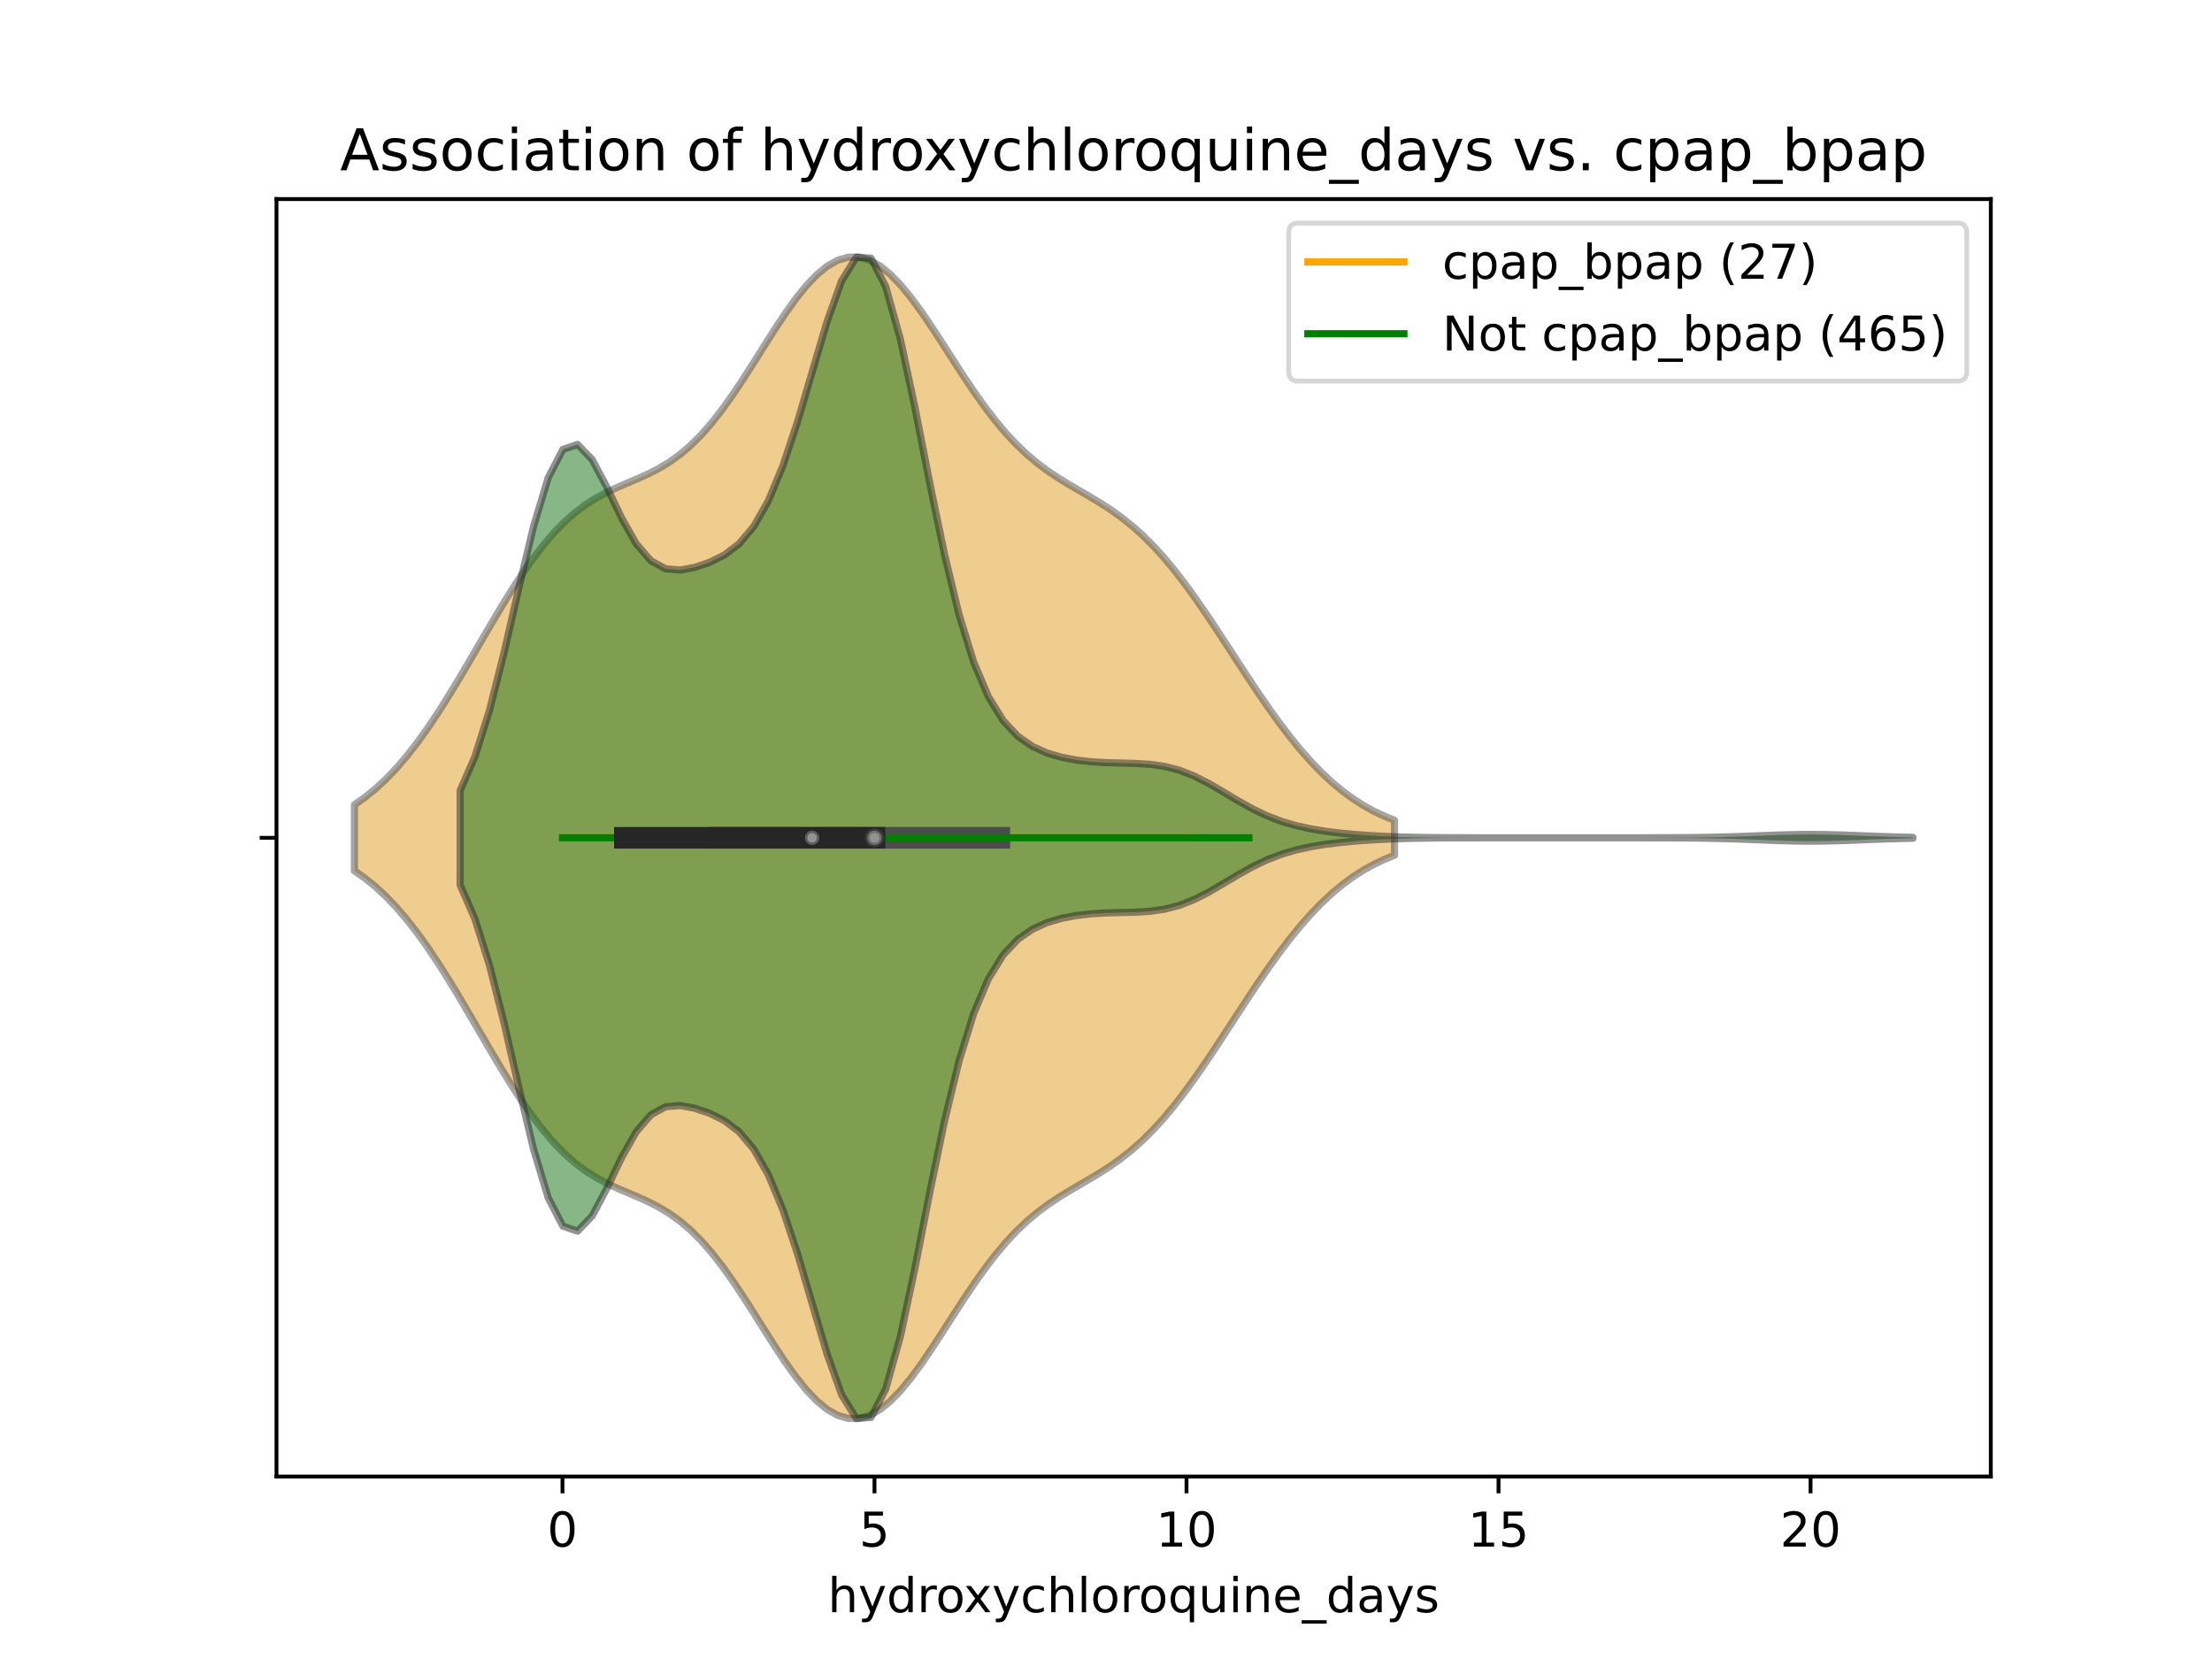 <?xml version="1.0" encoding="utf-8" standalone="no"?>
<!DOCTYPE svg PUBLIC "-//W3C//DTD SVG 1.1//EN"
  "http://www.w3.org/Graphics/SVG/1.1/DTD/svg11.dtd">
<!-- Created with matplotlib (https://matplotlib.org/) -->
<svg height="345.6pt" version="1.1" viewBox="0 0 460.8 345.6" width="460.8pt" xmlns="http://www.w3.org/2000/svg" xmlns:xlink="http://www.w3.org/1999/xlink">
 <defs>
  <style type="text/css">
*{stroke-linecap:butt;stroke-linejoin:round;}
  </style>
 </defs>
 <g id="figure_1">
  <g id="patch_1">
   <path d="M 0 345.6 
L 460.8 345.6 
L 460.8 0 
L 0 0 
z
" style="fill:#ffffff;"/>
  </g>
  <g id="axes_1">
   <g id="patch_2">
    <path d="M 57.6 307.584 
L 414.72 307.584 
L 414.72 41.472 
L 57.6 41.472 
z
" style="fill:#ffffff;"/>
   </g>
   <g id="PolyCollection_1">
    <defs>
     <path d="M 73.833 -164.193 
L 73.833 -177.951 
L 76.021 -179.485 
L 78.21 -181.259 
L 80.399 -183.288 
L 82.587 -185.579 
L 84.776 -188.134 
L 86.965 -190.946 
L 89.154 -194.001 
L 91.342 -197.277 
L 93.531 -200.74 
L 95.72 -204.352 
L 97.908 -208.063 
L 100.097 -211.82 
L 102.286 -215.564 
L 104.474 -219.236 
L 106.663 -222.776 
L 108.852 -226.131 
L 111.04 -229.251 
L 113.229 -232.1 
L 115.418 -234.65 
L 117.606 -236.889 
L 119.795 -238.821 
L 121.984 -240.463 
L 124.172 -241.849 
L 126.361 -243.025 
L 128.55 -244.051 
L 130.739 -244.994 
L 132.927 -245.926 
L 135.116 -246.92 
L 137.305 -248.047 
L 139.493 -249.372 
L 141.682 -250.948 
L 143.871 -252.815 
L 146.059 -254.994 
L 148.248 -257.491 
L 150.437 -260.289 
L 152.625 -263.354 
L 154.814 -266.631 
L 157.003 -270.05 
L 159.191 -273.526 
L 161.38 -276.965 
L 163.569 -280.267 
L 165.758 -283.33 
L 167.946 -286.057 
L 170.135 -288.357 
L 172.324 -290.156 
L 174.512 -291.391 
L 176.701 -292.023 
L 178.89 -292.032 
L 181.078 -291.42 
L 183.267 -290.211 
L 185.456 -288.45 
L 187.644 -286.198 
L 189.833 -283.533 
L 192.022 -280.541 
L 194.21 -277.317 
L 196.399 -273.954 
L 198.588 -270.546 
L 200.776 -267.177 
L 202.965 -263.923 
L 205.154 -260.844 
L 207.343 -257.987 
L 209.531 -255.381 
L 211.72 -253.039 
L 213.909 -250.957 
L 216.097 -249.116 
L 218.286 -247.486 
L 220.475 -246.023 
L 222.663 -244.679 
L 224.852 -243.399 
L 227.041 -242.126 
L 229.229 -240.805 
L 231.418 -239.386 
L 233.607 -237.823 
L 235.795 -236.081 
L 237.984 -234.132 
L 240.173 -231.961 
L 242.362 -229.562 
L 244.55 -226.94 
L 246.739 -224.112 
L 248.928 -221.103 
L 251.116 -217.944 
L 253.305 -214.674 
L 255.494 -211.335 
L 257.682 -207.97 
L 259.871 -204.625 
L 262.06 -201.341 
L 264.248 -198.158 
L 266.437 -195.11 
L 268.626 -192.227 
L 270.814 -189.533 
L 273.003 -187.044 
L 275.192 -184.771 
L 277.38 -182.719 
L 279.569 -180.888 
L 281.758 -179.27 
L 283.947 -177.858 
L 286.135 -176.639 
L 288.324 -175.597 
L 290.513 -174.717 
L 290.513 -167.427 
L 290.513 -167.427 
L 288.324 -166.547 
L 286.135 -165.505 
L 283.947 -164.286 
L 281.758 -162.874 
L 279.569 -161.256 
L 277.38 -159.425 
L 275.192 -157.373 
L 273.003 -155.1 
L 270.814 -152.611 
L 268.626 -149.917 
L 266.437 -147.034 
L 264.248 -143.986 
L 262.06 -140.803 
L 259.871 -137.519 
L 257.682 -134.174 
L 255.494 -130.809 
L 253.305 -127.47 
L 251.116 -124.2 
L 248.928 -121.041 
L 246.739 -118.032 
L 244.55 -115.204 
L 242.362 -112.582 
L 240.173 -110.183 
L 237.984 -108.012 
L 235.795 -106.063 
L 233.607 -104.321 
L 231.418 -102.758 
L 229.229 -101.339 
L 227.041 -100.018 
L 224.852 -98.745 
L 222.663 -97.465 
L 220.475 -96.121 
L 218.286 -94.658 
L 216.097 -93.028 
L 213.909 -91.187 
L 211.72 -89.105 
L 209.531 -86.763 
L 207.343 -84.157 
L 205.154 -81.3 
L 202.965 -78.221 
L 200.776 -74.967 
L 198.588 -71.598 
L 196.399 -68.19 
L 194.21 -64.827 
L 192.022 -61.603 
L 189.833 -58.611 
L 187.644 -55.946 
L 185.456 -53.694 
L 183.267 -51.933 
L 181.078 -50.724 
L 178.89 -50.112 
L 176.701 -50.121 
L 174.512 -50.753 
L 172.324 -51.988 
L 170.135 -53.787 
L 167.946 -56.087 
L 165.758 -58.814 
L 163.569 -61.877 
L 161.38 -65.179 
L 159.191 -68.618 
L 157.003 -72.094 
L 154.814 -75.513 
L 152.625 -78.79 
L 150.437 -81.855 
L 148.248 -84.653 
L 146.059 -87.15 
L 143.871 -89.329 
L 141.682 -91.196 
L 139.493 -92.772 
L 137.305 -94.097 
L 135.116 -95.224 
L 132.927 -96.218 
L 130.739 -97.15 
L 128.55 -98.093 
L 126.361 -99.119 
L 124.172 -100.295 
L 121.984 -101.681 
L 119.795 -103.323 
L 117.606 -105.255 
L 115.418 -107.494 
L 113.229 -110.044 
L 111.04 -112.893 
L 108.852 -116.013 
L 106.663 -119.368 
L 104.474 -122.908 
L 102.286 -126.58 
L 100.097 -130.324 
L 97.908 -134.081 
L 95.72 -137.792 
L 93.531 -141.404 
L 91.342 -144.867 
L 89.154 -148.143 
L 86.965 -151.198 
L 84.776 -154.01 
L 82.587 -156.565 
L 80.399 -158.856 
L 78.21 -160.885 
L 76.021 -162.659 
L 73.833 -164.193 
z
" id="m897a9bb046" style="stroke:#4c4c4c;stroke-opacity:0.5;stroke-width:1.5;"/>
    </defs>
    <g clip-path="url(#p5d9d8df7e5)">
     <use style="fill:#df9c20;fill-opacity:0.5;stroke:#4c4c4c;stroke-opacity:0.5;stroke-width:1.5;" x="0" xlink:href="#m897a9bb046" y="345.6"/>
    </g>
   </g>
   <g id="PolyCollection_2">
    <defs>
     <path d="M 95.857 -161.221 
L 95.857 -180.923 
L 98.914 -187.912 
L 101.971 -197.629 
L 105.028 -209.736 
L 108.085 -223.101 
L 111.141 -235.897 
L 114.198 -246.062 
L 117.255 -251.968 
L 120.312 -253.014 
L 123.369 -249.851 
L 126.426 -244.099 
L 129.483 -237.719 
L 132.54 -232.327 
L 135.596 -228.774 
L 138.653 -227.105 
L 141.71 -226.848 
L 144.767 -227.419 
L 147.824 -228.459 
L 150.881 -229.972 
L 153.938 -232.288 
L 156.995 -235.898 
L 160.051 -241.259 
L 163.108 -248.613 
L 166.165 -257.821 
L 169.222 -268.22 
L 172.279 -278.562 
L 175.336 -287.122 
L 178.393 -292.032 
L 181.449 -291.817 
L 184.506 -285.919 
L 187.563 -274.967 
L 190.62 -260.617 
L 193.677 -245.026 
L 196.734 -230.206 
L 199.791 -217.548 
L 202.848 -207.652 
L 205.904 -200.457 
L 208.961 -195.51 
L 212.018 -192.237 
L 215.075 -190.111 
L 218.132 -188.733 
L 221.189 -187.837 
L 224.246 -187.262 
L 227.303 -186.913 
L 230.359 -186.729 
L 233.416 -186.644 
L 236.473 -186.568 
L 239.53 -186.382 
L 242.587 -185.951 
L 245.644 -185.163 
L 248.701 -183.971 
L 251.758 -182.419 
L 254.814 -180.637 
L 257.871 -178.807 
L 260.928 -177.1 
L 263.985 -175.637 
L 267.042 -174.468 
L 270.099 -173.577 
L 273.156 -172.915 
L 276.212 -172.422 
L 279.269 -172.047 
L 282.326 -171.758 
L 285.383 -171.536 
L 288.44 -171.37 
L 291.497 -171.252 
L 294.554 -171.174 
L 297.611 -171.126 
L 300.667 -171.098 
L 303.724 -171.084 
L 306.781 -171.077 
L 309.838 -171.074 
L 312.895 -171.073 
L 315.952 -171.072 
L 319.009 -171.072 
L 322.066 -171.072 
L 325.122 -171.072 
L 328.179 -171.072 
L 331.236 -171.072 
L 334.293 -171.072 
L 337.35 -171.073 
L 340.407 -171.074 
L 343.464 -171.077 
L 346.52 -171.083 
L 349.577 -171.097 
L 352.634 -171.121 
L 355.691 -171.164 
L 358.748 -171.229 
L 361.805 -171.32 
L 364.862 -171.432 
L 367.919 -171.553 
L 370.975 -171.664 
L 374.032 -171.743 
L 377.089 -171.773 
L 380.146 -171.746 
L 383.203 -171.669 
L 386.26 -171.559 
L 389.317 -171.438 
L 392.374 -171.325 
L 395.43 -171.234 
L 398.487 -171.167 
L 398.487 -170.977 
L 398.487 -170.977 
L 395.43 -170.91 
L 392.374 -170.819 
L 389.317 -170.706 
L 386.26 -170.585 
L 383.203 -170.475 
L 380.146 -170.398 
L 377.089 -170.371 
L 374.032 -170.401 
L 370.975 -170.48 
L 367.919 -170.591 
L 364.862 -170.712 
L 361.805 -170.824 
L 358.748 -170.915 
L 355.691 -170.98 
L 352.634 -171.023 
L 349.577 -171.047 
L 346.52 -171.061 
L 343.464 -171.067 
L 340.407 -171.07 
L 337.35 -171.071 
L 334.293 -171.072 
L 331.236 -171.072 
L 328.179 -171.072 
L 325.122 -171.072 
L 322.066 -171.072 
L 319.009 -171.072 
L 315.952 -171.072 
L 312.895 -171.071 
L 309.838 -171.07 
L 306.781 -171.067 
L 303.724 -171.06 
L 300.667 -171.046 
L 297.611 -171.018 
L 294.554 -170.97 
L 291.497 -170.892 
L 288.44 -170.774 
L 285.383 -170.608 
L 282.326 -170.386 
L 279.269 -170.097 
L 276.212 -169.722 
L 273.156 -169.229 
L 270.099 -168.567 
L 267.042 -167.676 
L 263.985 -166.507 
L 260.928 -165.044 
L 257.871 -163.337 
L 254.814 -161.507 
L 251.758 -159.725 
L 248.701 -158.173 
L 245.644 -156.981 
L 242.587 -156.193 
L 239.53 -155.762 
L 236.473 -155.576 
L 233.416 -155.5 
L 230.359 -155.415 
L 227.303 -155.231 
L 224.246 -154.882 
L 221.189 -154.307 
L 218.132 -153.411 
L 215.075 -152.033 
L 212.018 -149.907 
L 208.961 -146.634 
L 205.904 -141.687 
L 202.848 -134.492 
L 199.791 -124.596 
L 196.734 -111.938 
L 193.677 -97.118 
L 190.62 -81.527 
L 187.563 -67.177 
L 184.506 -56.225 
L 181.449 -50.327 
L 178.393 -50.112 
L 175.336 -55.022 
L 172.279 -63.581 
L 169.222 -73.924 
L 166.165 -84.323 
L 163.108 -93.531 
L 160.051 -100.885 
L 156.995 -106.246 
L 153.938 -109.856 
L 150.881 -112.172 
L 147.824 -113.685 
L 144.767 -114.725 
L 141.71 -115.296 
L 138.653 -115.039 
L 135.596 -113.37 
L 132.54 -109.817 
L 129.483 -104.425 
L 126.426 -98.045 
L 123.369 -92.293 
L 120.312 -89.13 
L 117.255 -90.176 
L 114.198 -96.082 
L 111.141 -106.247 
L 108.085 -119.043 
L 105.028 -132.408 
L 101.971 -144.515 
L 98.914 -154.232 
L 95.857 -161.221 
z
" id="m70fc2b97ed" style="stroke:#262626;stroke-opacity:0.5;stroke-width:1.5;"/>
    </defs>
    <g clip-path="url(#p5d9d8df7e5)">
     <use style="fill:#107010;fill-opacity:0.5;stroke:#262626;stroke-opacity:0.5;stroke-width:1.5;" x="0" xlink:href="#m70fc2b97ed" y="345.6"/>
    </g>
   </g>
   <g id="matplotlib.axis_1">
    <g id="xtick_1">
     <g id="line2d_1">
      <defs>
       <path d="M 0 0 
L 0 3.5 
" id="m5beffbd5c8" style="stroke:#000000;stroke-width:0.8;"/>
      </defs>
      <g>
       <use style="stroke:#000000;stroke-width:0.8;" x="117.173" xlink:href="#m5beffbd5c8" y="307.584"/>
      </g>
     </g>
     <g id="text_1">
      <!-- 0 -->
      <defs>
       <path d="M 31.781 66.406 
Q 24.172 66.406 20.328 58.906 
Q 16.5 51.422 16.5 36.375 
Q 16.5 21.391 20.328 13.891 
Q 24.172 6.391 31.781 6.391 
Q 39.453 6.391 43.281 13.891 
Q 47.125 21.391 47.125 36.375 
Q 47.125 51.422 43.281 58.906 
Q 39.453 66.406 31.781 66.406 
z
M 31.781 74.219 
Q 44.047 74.219 50.516 64.516 
Q 56.984 54.828 56.984 36.375 
Q 56.984 17.969 50.516 8.266 
Q 44.047 -1.422 31.781 -1.422 
Q 19.531 -1.422 13.062 8.266 
Q 6.594 17.969 6.594 36.375 
Q 6.594 54.828 13.062 64.516 
Q 19.531 74.219 31.781 74.219 
z
" id="DejaVuSans-48"/>
      </defs>
      <g transform="translate(113.992 322.182)scale(0.1 -0.1)">
       <use xlink:href="#DejaVuSans-48"/>
      </g>
     </g>
    </g>
    <g id="xtick_2">
     <g id="line2d_2">
      <g>
       <use style="stroke:#000000;stroke-width:0.8;" x="182.173" xlink:href="#m5beffbd5c8" y="307.584"/>
      </g>
     </g>
     <g id="text_2">
      <!-- 5 -->
      <defs>
       <path d="M 10.797 72.906 
L 49.516 72.906 
L 49.516 64.594 
L 19.828 64.594 
L 19.828 46.734 
Q 21.969 47.469 24.109 47.828 
Q 26.266 48.188 28.422 48.188 
Q 40.625 48.188 47.75 41.5 
Q 54.891 34.812 54.891 23.391 
Q 54.891 11.625 47.562 5.094 
Q 40.234 -1.422 26.906 -1.422 
Q 22.312 -1.422 17.547 -0.641 
Q 12.797 0.141 7.719 1.703 
L 7.719 11.625 
Q 12.109 9.234 16.797 8.062 
Q 21.484 6.891 26.703 6.891 
Q 35.156 6.891 40.078 11.328 
Q 45.016 15.766 45.016 23.391 
Q 45.016 31 40.078 35.438 
Q 35.156 39.891 26.703 39.891 
Q 22.75 39.891 18.812 39.016 
Q 14.891 38.141 10.797 36.281 
z
" id="DejaVuSans-53"/>
      </defs>
      <g transform="translate(178.991 322.182)scale(0.1 -0.1)">
       <use xlink:href="#DejaVuSans-53"/>
      </g>
     </g>
    </g>
    <g id="xtick_3">
     <g id="line2d_3">
      <g>
       <use style="stroke:#000000;stroke-width:0.8;" x="247.172" xlink:href="#m5beffbd5c8" y="307.584"/>
      </g>
     </g>
     <g id="text_3">
      <!-- 10 -->
      <defs>
       <path d="M 12.406 8.297 
L 28.516 8.297 
L 28.516 63.922 
L 10.984 60.406 
L 10.984 69.391 
L 28.422 72.906 
L 38.281 72.906 
L 38.281 8.297 
L 54.391 8.297 
L 54.391 0 
L 12.406 0 
z
" id="DejaVuSans-49"/>
      </defs>
      <g transform="translate(240.81 322.182)scale(0.1 -0.1)">
       <use xlink:href="#DejaVuSans-49"/>
       <use x="63.623" xlink:href="#DejaVuSans-48"/>
      </g>
     </g>
    </g>
    <g id="xtick_4">
     <g id="line2d_4">
      <g>
       <use style="stroke:#000000;stroke-width:0.8;" x="312.172" xlink:href="#m5beffbd5c8" y="307.584"/>
      </g>
     </g>
     <g id="text_4">
      <!-- 15 -->
      <g transform="translate(305.809 322.182)scale(0.1 -0.1)">
       <use xlink:href="#DejaVuSans-49"/>
       <use x="63.623" xlink:href="#DejaVuSans-53"/>
      </g>
     </g>
    </g>
    <g id="xtick_5">
     <g id="line2d_5">
      <g>
       <use style="stroke:#000000;stroke-width:0.8;" x="377.171" xlink:href="#m5beffbd5c8" y="307.584"/>
      </g>
     </g>
     <g id="text_5">
      <!-- 20 -->
      <defs>
       <path d="M 19.188 8.297 
L 53.609 8.297 
L 53.609 0 
L 7.328 0 
L 7.328 8.297 
Q 12.938 14.109 22.625 23.891 
Q 32.328 33.688 34.812 36.531 
Q 39.547 41.844 41.422 45.531 
Q 43.312 49.219 43.312 52.781 
Q 43.312 58.594 39.234 62.25 
Q 35.156 65.922 28.609 65.922 
Q 23.969 65.922 18.812 64.312 
Q 13.672 62.703 7.812 59.422 
L 7.812 69.391 
Q 13.766 71.781 18.938 73 
Q 24.125 74.219 28.422 74.219 
Q 39.75 74.219 46.484 68.547 
Q 53.219 62.891 53.219 53.422 
Q 53.219 48.922 51.531 44.891 
Q 49.859 40.875 45.406 35.406 
Q 44.188 33.984 37.641 27.219 
Q 31.109 20.453 19.188 8.297 
z
" id="DejaVuSans-50"/>
      </defs>
      <g transform="translate(370.809 322.182)scale(0.1 -0.1)">
       <use xlink:href="#DejaVuSans-50"/>
       <use x="63.623" xlink:href="#DejaVuSans-48"/>
      </g>
     </g>
    </g>
    <g id="text_6">
     <!-- hydroxychloroquine_days -->
     <defs>
      <path d="M 54.891 33.016 
L 54.891 0 
L 45.906 0 
L 45.906 32.719 
Q 45.906 40.484 42.875 44.328 
Q 39.844 48.188 33.797 48.188 
Q 26.516 48.188 22.312 43.547 
Q 18.109 38.922 18.109 30.906 
L 18.109 0 
L 9.078 0 
L 9.078 75.984 
L 18.109 75.984 
L 18.109 46.188 
Q 21.344 51.125 25.703 53.562 
Q 30.078 56 35.797 56 
Q 45.219 56 50.047 50.172 
Q 54.891 44.344 54.891 33.016 
z
" id="DejaVuSans-104"/>
      <path d="M 32.172 -5.078 
Q 28.375 -14.844 24.75 -17.812 
Q 21.141 -20.797 15.094 -20.797 
L 7.906 -20.797 
L 7.906 -13.281 
L 13.188 -13.281 
Q 16.891 -13.281 18.938 -11.516 
Q 21 -9.766 23.484 -3.219 
L 25.094 0.875 
L 2.984 54.688 
L 12.5 54.688 
L 29.594 11.922 
L 46.688 54.688 
L 56.203 54.688 
z
" id="DejaVuSans-121"/>
      <path d="M 45.406 46.391 
L 45.406 75.984 
L 54.391 75.984 
L 54.391 0 
L 45.406 0 
L 45.406 8.203 
Q 42.578 3.328 38.25 0.953 
Q 33.938 -1.422 27.875 -1.422 
Q 17.969 -1.422 11.734 6.484 
Q 5.516 14.406 5.516 27.297 
Q 5.516 40.188 11.734 48.094 
Q 17.969 56 27.875 56 
Q 33.938 56 38.25 53.625 
Q 42.578 51.266 45.406 46.391 
z
M 14.797 27.297 
Q 14.797 17.391 18.875 11.75 
Q 22.953 6.109 30.078 6.109 
Q 37.203 6.109 41.297 11.75 
Q 45.406 17.391 45.406 27.297 
Q 45.406 37.203 41.297 42.844 
Q 37.203 48.484 30.078 48.484 
Q 22.953 48.484 18.875 42.844 
Q 14.797 37.203 14.797 27.297 
z
" id="DejaVuSans-100"/>
      <path d="M 41.109 46.297 
Q 39.594 47.172 37.812 47.578 
Q 36.031 48 33.891 48 
Q 26.266 48 22.188 43.047 
Q 18.109 38.094 18.109 28.812 
L 18.109 0 
L 9.078 0 
L 9.078 54.688 
L 18.109 54.688 
L 18.109 46.188 
Q 20.953 51.172 25.484 53.578 
Q 30.031 56 36.531 56 
Q 37.453 56 38.578 55.875 
Q 39.703 55.766 41.062 55.516 
z
" id="DejaVuSans-114"/>
      <path d="M 30.609 48.391 
Q 23.391 48.391 19.188 42.75 
Q 14.984 37.109 14.984 27.297 
Q 14.984 17.484 19.156 11.844 
Q 23.344 6.203 30.609 6.203 
Q 37.797 6.203 41.984 11.859 
Q 46.188 17.531 46.188 27.297 
Q 46.188 37.016 41.984 42.703 
Q 37.797 48.391 30.609 48.391 
z
M 30.609 56 
Q 42.328 56 49.016 48.375 
Q 55.719 40.766 55.719 27.297 
Q 55.719 13.875 49.016 6.219 
Q 42.328 -1.422 30.609 -1.422 
Q 18.844 -1.422 12.172 6.219 
Q 5.516 13.875 5.516 27.297 
Q 5.516 40.766 12.172 48.375 
Q 18.844 56 30.609 56 
z
" id="DejaVuSans-111"/>
      <path d="M 54.891 54.688 
L 35.109 28.078 
L 55.906 0 
L 45.312 0 
L 29.391 21.484 
L 13.484 0 
L 2.875 0 
L 24.125 28.609 
L 4.688 54.688 
L 15.281 54.688 
L 29.781 35.203 
L 44.281 54.688 
z
" id="DejaVuSans-120"/>
      <path d="M 48.781 52.594 
L 48.781 44.188 
Q 44.969 46.297 41.141 47.344 
Q 37.312 48.391 33.406 48.391 
Q 24.656 48.391 19.812 42.844 
Q 14.984 37.312 14.984 27.297 
Q 14.984 17.281 19.812 11.734 
Q 24.656 6.203 33.406 6.203 
Q 37.312 6.203 41.141 7.25 
Q 44.969 8.297 48.781 10.406 
L 48.781 2.094 
Q 45.016 0.344 40.984 -0.531 
Q 36.969 -1.422 32.422 -1.422 
Q 20.062 -1.422 12.781 6.344 
Q 5.516 14.109 5.516 27.297 
Q 5.516 40.672 12.859 48.328 
Q 20.219 56 33.016 56 
Q 37.156 56 41.109 55.141 
Q 45.062 54.297 48.781 52.594 
z
" id="DejaVuSans-99"/>
      <path d="M 9.422 75.984 
L 18.406 75.984 
L 18.406 0 
L 9.422 0 
z
" id="DejaVuSans-108"/>
      <path d="M 14.797 27.297 
Q 14.797 17.391 18.875 11.75 
Q 22.953 6.109 30.078 6.109 
Q 37.203 6.109 41.297 11.75 
Q 45.406 17.391 45.406 27.297 
Q 45.406 37.203 41.297 42.844 
Q 37.203 48.484 30.078 48.484 
Q 22.953 48.484 18.875 42.844 
Q 14.797 37.203 14.797 27.297 
z
M 45.406 8.203 
Q 42.578 3.328 38.25 0.953 
Q 33.938 -1.422 27.875 -1.422 
Q 17.969 -1.422 11.734 6.484 
Q 5.516 14.406 5.516 27.297 
Q 5.516 40.188 11.734 48.094 
Q 17.969 56 27.875 56 
Q 33.938 56 38.25 53.625 
Q 42.578 51.266 45.406 46.391 
L 45.406 54.688 
L 54.391 54.688 
L 54.391 -20.797 
L 45.406 -20.797 
z
" id="DejaVuSans-113"/>
      <path d="M 8.5 21.578 
L 8.5 54.688 
L 17.484 54.688 
L 17.484 21.922 
Q 17.484 14.156 20.5 10.266 
Q 23.531 6.391 29.594 6.391 
Q 36.859 6.391 41.078 11.031 
Q 45.312 15.672 45.312 23.688 
L 45.312 54.688 
L 54.297 54.688 
L 54.297 0 
L 45.312 0 
L 45.312 8.406 
Q 42.047 3.422 37.719 1 
Q 33.406 -1.422 27.688 -1.422 
Q 18.266 -1.422 13.375 4.438 
Q 8.5 10.297 8.5 21.578 
z
M 31.109 56 
z
" id="DejaVuSans-117"/>
      <path d="M 9.422 54.688 
L 18.406 54.688 
L 18.406 0 
L 9.422 0 
z
M 9.422 75.984 
L 18.406 75.984 
L 18.406 64.594 
L 9.422 64.594 
z
" id="DejaVuSans-105"/>
      <path d="M 54.891 33.016 
L 54.891 0 
L 45.906 0 
L 45.906 32.719 
Q 45.906 40.484 42.875 44.328 
Q 39.844 48.188 33.797 48.188 
Q 26.516 48.188 22.312 43.547 
Q 18.109 38.922 18.109 30.906 
L 18.109 0 
L 9.078 0 
L 9.078 54.688 
L 18.109 54.688 
L 18.109 46.188 
Q 21.344 51.125 25.703 53.562 
Q 30.078 56 35.797 56 
Q 45.219 56 50.047 50.172 
Q 54.891 44.344 54.891 33.016 
z
" id="DejaVuSans-110"/>
      <path d="M 56.203 29.594 
L 56.203 25.203 
L 14.891 25.203 
Q 15.484 15.922 20.484 11.062 
Q 25.484 6.203 34.422 6.203 
Q 39.594 6.203 44.453 7.469 
Q 49.312 8.734 54.109 11.281 
L 54.109 2.781 
Q 49.266 0.734 44.188 -0.344 
Q 39.109 -1.422 33.891 -1.422 
Q 20.797 -1.422 13.156 6.188 
Q 5.516 13.812 5.516 26.812 
Q 5.516 40.234 12.766 48.109 
Q 20.016 56 32.328 56 
Q 43.359 56 49.781 48.891 
Q 56.203 41.797 56.203 29.594 
z
M 47.219 32.234 
Q 47.125 39.594 43.094 43.984 
Q 39.062 48.391 32.422 48.391 
Q 24.906 48.391 20.391 44.141 
Q 15.875 39.891 15.188 32.172 
z
" id="DejaVuSans-101"/>
      <path d="M 50.984 -16.609 
L 50.984 -23.578 
L -0.984 -23.578 
L -0.984 -16.609 
z
" id="DejaVuSans-95"/>
      <path d="M 34.281 27.484 
Q 23.391 27.484 19.188 25 
Q 14.984 22.516 14.984 16.5 
Q 14.984 11.719 18.141 8.906 
Q 21.297 6.109 26.703 6.109 
Q 34.188 6.109 38.703 11.406 
Q 43.219 16.703 43.219 25.484 
L 43.219 27.484 
z
M 52.203 31.203 
L 52.203 0 
L 43.219 0 
L 43.219 8.297 
Q 40.141 3.328 35.547 0.953 
Q 30.953 -1.422 24.312 -1.422 
Q 15.922 -1.422 10.953 3.297 
Q 6 8.016 6 15.922 
Q 6 25.141 12.172 29.828 
Q 18.359 34.516 30.609 34.516 
L 43.219 34.516 
L 43.219 35.406 
Q 43.219 41.609 39.141 45 
Q 35.062 48.391 27.688 48.391 
Q 23 48.391 18.547 47.266 
Q 14.109 46.141 10.016 43.891 
L 10.016 52.203 
Q 14.938 54.109 19.578 55.047 
Q 24.219 56 28.609 56 
Q 40.484 56 46.344 49.844 
Q 52.203 43.703 52.203 31.203 
z
" id="DejaVuSans-97"/>
      <path d="M 44.281 53.078 
L 44.281 44.578 
Q 40.484 46.531 36.375 47.5 
Q 32.281 48.484 27.875 48.484 
Q 21.188 48.484 17.844 46.438 
Q 14.5 44.391 14.5 40.281 
Q 14.5 37.156 16.891 35.375 
Q 19.281 33.594 26.516 31.984 
L 29.594 31.297 
Q 39.156 29.25 43.188 25.516 
Q 47.219 21.781 47.219 15.094 
Q 47.219 7.469 41.188 3.016 
Q 35.156 -1.422 24.609 -1.422 
Q 20.219 -1.422 15.453 -0.562 
Q 10.688 0.297 5.422 2 
L 5.422 11.281 
Q 10.406 8.688 15.234 7.391 
Q 20.062 6.109 24.812 6.109 
Q 31.156 6.109 34.562 8.281 
Q 37.984 10.453 37.984 14.406 
Q 37.984 18.062 35.516 20.016 
Q 33.062 21.969 24.703 23.781 
L 21.578 24.516 
Q 13.234 26.266 9.516 29.906 
Q 5.812 33.547 5.812 39.891 
Q 5.812 47.609 11.281 51.797 
Q 16.75 56 26.812 56 
Q 31.781 56 36.172 55.266 
Q 40.578 54.547 44.281 53.078 
z
" id="DejaVuSans-115"/>
     </defs>
     <g transform="translate(172.444 335.861)scale(0.1 -0.1)">
      <use xlink:href="#DejaVuSans-104"/>
      <use x="63.379" xlink:href="#DejaVuSans-121"/>
      <use x="122.559" xlink:href="#DejaVuSans-100"/>
      <use x="186.035" xlink:href="#DejaVuSans-114"/>
      <use x="224.898" xlink:href="#DejaVuSans-111"/>
      <use x="282.955" xlink:href="#DejaVuSans-120"/>
      <use x="342.135" xlink:href="#DejaVuSans-121"/>
      <use x="401.314" xlink:href="#DejaVuSans-99"/>
      <use x="456.295" xlink:href="#DejaVuSans-104"/>
      <use x="519.674" xlink:href="#DejaVuSans-108"/>
      <use x="547.457" xlink:href="#DejaVuSans-111"/>
      <use x="608.639" xlink:href="#DejaVuSans-114"/>
      <use x="647.502" xlink:href="#DejaVuSans-111"/>
      <use x="708.684" xlink:href="#DejaVuSans-113"/>
      <use x="772.16" xlink:href="#DejaVuSans-117"/>
      <use x="835.539" xlink:href="#DejaVuSans-105"/>
      <use x="863.322" xlink:href="#DejaVuSans-110"/>
      <use x="926.701" xlink:href="#DejaVuSans-101"/>
      <use x="988.225" xlink:href="#DejaVuSans-95"/>
      <use x="1038.225" xlink:href="#DejaVuSans-100"/>
      <use x="1101.701" xlink:href="#DejaVuSans-97"/>
      <use x="1162.98" xlink:href="#DejaVuSans-121"/>
      <use x="1222.16" xlink:href="#DejaVuSans-115"/>
     </g>
    </g>
   </g>
   <g id="matplotlib.axis_2">
    <g id="ytick_1">
     <g id="line2d_6">
      <defs>
       <path d="M 0 0 
L -3.5 0 
" id="m6ab3e60ca4" style="stroke:#000000;stroke-width:0.8;"/>
      </defs>
      <g>
       <use style="stroke:#000000;stroke-width:0.8;" x="57.6" xlink:href="#m6ab3e60ca4" y="174.528"/>
      </g>
     </g>
    </g>
   </g>
   <g id="line2d_7">
    <path clip-path="url(#p5d9d8df7e5)" d="M 117.173 174.528 
L 247.172 174.528 
" style="fill:none;stroke:#ffa500;stroke-linecap:square;stroke-width:1.5;"/>
   </g>
   <g id="line2d_8">
    <path clip-path="url(#p5d9d8df7e5)" d="M 149.673 174.528 
L 208.172 174.528 
" style="fill:none;stroke:#4c4c4c;stroke-linecap:square;stroke-width:4.5;"/>
   </g>
   <g id="line2d_9">
    <path clip-path="url(#p5d9d8df7e5)" d="M 117.173 174.528 
L 260.172 174.528 
" style="fill:none;stroke:#008000;stroke-linecap:square;stroke-width:1.5;"/>
   </g>
   <g id="line2d_10">
    <path clip-path="url(#p5d9d8df7e5)" d="M 130.173 174.528 
L 182.173 174.528 
" style="fill:none;stroke:#262626;stroke-linecap:square;stroke-width:4.5;"/>
   </g>
   <g id="patch_3">
    <path d="M 57.6 307.584 
L 57.6 41.472 
" style="fill:none;stroke:#000000;stroke-linecap:square;stroke-linejoin:miter;stroke-width:0.8;"/>
   </g>
   <g id="patch_4">
    <path d="M 414.72 307.584 
L 414.72 41.472 
" style="fill:none;stroke:#000000;stroke-linecap:square;stroke-linejoin:miter;stroke-width:0.8;"/>
   </g>
   <g id="patch_5">
    <path d="M 57.6 307.584 
L 414.72 307.584 
" style="fill:none;stroke:#000000;stroke-linecap:square;stroke-linejoin:miter;stroke-width:0.8;"/>
   </g>
   <g id="patch_6">
    <path d="M 57.6 41.472 
L 414.72 41.472 
" style="fill:none;stroke:#000000;stroke-linecap:square;stroke-linejoin:miter;stroke-width:0.8;"/>
   </g>
   <g id="PathCollection_1">
    <defs>
     <path d="M 0 1.5 
C 0.398 1.5 0.779 1.342 1.061 1.061 
C 1.342 0.779 1.5 0.398 1.5 0 
C 1.5 -0.398 1.342 -0.779 1.061 -1.061 
C 0.779 -1.342 0.398 -1.5 0 -1.5 
C -0.398 -1.5 -0.779 -1.342 -1.061 -1.061 
C -1.342 -0.779 -1.5 -0.398 -1.5 0 
C -1.5 0.398 -1.342 0.779 -1.061 1.061 
C -0.779 1.342 -0.398 1.5 0 1.5 
z
" id="m8da7798873" style="stroke:#4c4c4c;stroke-opacity:0.5;"/>
    </defs>
    <g clip-path="url(#p5d9d8df7e5)">
     <use style="fill:#ffffff;fill-opacity:0.5;stroke:#4c4c4c;stroke-opacity:0.5;" x="182.173" xlink:href="#m8da7798873" y="174.528"/>
    </g>
   </g>
   <g id="PathCollection_2">
    <defs>
     <path d="M 0 1.5 
C 0.398 1.5 0.779 1.342 1.061 1.061 
C 1.342 0.779 1.5 0.398 1.5 0 
C 1.5 -0.398 1.342 -0.779 1.061 -1.061 
C 0.779 -1.342 0.398 -1.5 0 -1.5 
C -0.398 -1.5 -0.779 -1.342 -1.061 -1.061 
C -1.342 -0.779 -1.5 -0.398 -1.5 0 
C -1.5 0.398 -1.342 0.779 -1.061 1.061 
C -0.779 1.342 -0.398 1.5 0 1.5 
z
" id="m9dc9e6ebcb" style="stroke:#262626;stroke-opacity:0.5;"/>
    </defs>
    <g clip-path="url(#p5d9d8df7e5)">
     <use style="fill:#ffffff;fill-opacity:0.5;stroke:#262626;stroke-opacity:0.5;" x="169.173" xlink:href="#m9dc9e6ebcb" y="174.528"/>
    </g>
   </g>
   <g id="text_7">
    <!-- Association of hydroxychloroquine_days vs. cpap_bpap -->
    <defs>
     <path d="M 34.188 63.188 
L 20.797 26.906 
L 47.609 26.906 
z
M 28.609 72.906 
L 39.797 72.906 
L 67.578 0 
L 57.328 0 
L 50.688 18.703 
L 17.828 18.703 
L 11.188 0 
L 0.781 0 
z
" id="DejaVuSans-65"/>
     <path d="M 18.312 70.219 
L 18.312 54.688 
L 36.812 54.688 
L 36.812 47.703 
L 18.312 47.703 
L 18.312 18.016 
Q 18.312 11.328 20.141 9.422 
Q 21.969 7.516 27.594 7.516 
L 36.812 7.516 
L 36.812 0 
L 27.594 0 
Q 17.188 0 13.234 3.875 
Q 9.281 7.766 9.281 18.016 
L 9.281 47.703 
L 2.688 47.703 
L 2.688 54.688 
L 9.281 54.688 
L 9.281 70.219 
z
" id="DejaVuSans-116"/>
     <path id="DejaVuSans-32"/>
     <path d="M 37.109 75.984 
L 37.109 68.5 
L 28.516 68.5 
Q 23.688 68.5 21.797 66.547 
Q 19.922 64.594 19.922 59.516 
L 19.922 54.688 
L 34.719 54.688 
L 34.719 47.703 
L 19.922 47.703 
L 19.922 0 
L 10.891 0 
L 10.891 47.703 
L 2.297 47.703 
L 2.297 54.688 
L 10.891 54.688 
L 10.891 58.5 
Q 10.891 67.625 15.141 71.797 
Q 19.391 75.984 28.609 75.984 
z
" id="DejaVuSans-102"/>
     <path d="M 2.984 54.688 
L 12.5 54.688 
L 29.594 8.797 
L 46.688 54.688 
L 56.203 54.688 
L 35.688 0 
L 23.484 0 
z
" id="DejaVuSans-118"/>
     <path d="M 10.688 12.406 
L 21 12.406 
L 21 0 
L 10.688 0 
z
" id="DejaVuSans-46"/>
     <path d="M 18.109 8.203 
L 18.109 -20.797 
L 9.078 -20.797 
L 9.078 54.688 
L 18.109 54.688 
L 18.109 46.391 
Q 20.953 51.266 25.266 53.625 
Q 29.594 56 35.594 56 
Q 45.562 56 51.781 48.094 
Q 58.016 40.188 58.016 27.297 
Q 58.016 14.406 51.781 6.484 
Q 45.562 -1.422 35.594 -1.422 
Q 29.594 -1.422 25.266 0.953 
Q 20.953 3.328 18.109 8.203 
z
M 48.688 27.297 
Q 48.688 37.203 44.609 42.844 
Q 40.531 48.484 33.406 48.484 
Q 26.266 48.484 22.188 42.844 
Q 18.109 37.203 18.109 27.297 
Q 18.109 17.391 22.188 11.75 
Q 26.266 6.109 33.406 6.109 
Q 40.531 6.109 44.609 11.75 
Q 48.688 17.391 48.688 27.297 
z
" id="DejaVuSans-112"/>
     <path d="M 48.688 27.297 
Q 48.688 37.203 44.609 42.844 
Q 40.531 48.484 33.406 48.484 
Q 26.266 48.484 22.188 42.844 
Q 18.109 37.203 18.109 27.297 
Q 18.109 17.391 22.188 11.75 
Q 26.266 6.109 33.406 6.109 
Q 40.531 6.109 44.609 11.75 
Q 48.688 17.391 48.688 27.297 
z
M 18.109 46.391 
Q 20.953 51.266 25.266 53.625 
Q 29.594 56 35.594 56 
Q 45.562 56 51.781 48.094 
Q 58.016 40.188 58.016 27.297 
Q 58.016 14.406 51.781 6.484 
Q 45.562 -1.422 35.594 -1.422 
Q 29.594 -1.422 25.266 0.953 
Q 20.953 3.328 18.109 8.203 
L 18.109 0 
L 9.078 0 
L 9.078 75.984 
L 18.109 75.984 
z
" id="DejaVuSans-98"/>
    </defs>
    <g transform="translate(70.846 35.472)scale(0.12 -0.12)">
     <use xlink:href="#DejaVuSans-65"/>
     <use x="68.408" xlink:href="#DejaVuSans-115"/>
     <use x="120.508" xlink:href="#DejaVuSans-115"/>
     <use x="172.607" xlink:href="#DejaVuSans-111"/>
     <use x="233.789" xlink:href="#DejaVuSans-99"/>
     <use x="288.77" xlink:href="#DejaVuSans-105"/>
     <use x="316.553" xlink:href="#DejaVuSans-97"/>
     <use x="377.832" xlink:href="#DejaVuSans-116"/>
     <use x="417.041" xlink:href="#DejaVuSans-105"/>
     <use x="444.824" xlink:href="#DejaVuSans-111"/>
     <use x="506.006" xlink:href="#DejaVuSans-110"/>
     <use x="569.385" xlink:href="#DejaVuSans-32"/>
     <use x="601.172" xlink:href="#DejaVuSans-111"/>
     <use x="662.354" xlink:href="#DejaVuSans-102"/>
     <use x="697.559" xlink:href="#DejaVuSans-32"/>
     <use x="729.346" xlink:href="#DejaVuSans-104"/>
     <use x="792.725" xlink:href="#DejaVuSans-121"/>
     <use x="851.904" xlink:href="#DejaVuSans-100"/>
     <use x="915.381" xlink:href="#DejaVuSans-114"/>
     <use x="954.244" xlink:href="#DejaVuSans-111"/>
     <use x="1012.301" xlink:href="#DejaVuSans-120"/>
     <use x="1071.48" xlink:href="#DejaVuSans-121"/>
     <use x="1130.66" xlink:href="#DejaVuSans-99"/>
     <use x="1185.641" xlink:href="#DejaVuSans-104"/>
     <use x="1249.02" xlink:href="#DejaVuSans-108"/>
     <use x="1276.803" xlink:href="#DejaVuSans-111"/>
     <use x="1337.984" xlink:href="#DejaVuSans-114"/>
     <use x="1376.848" xlink:href="#DejaVuSans-111"/>
     <use x="1438.029" xlink:href="#DejaVuSans-113"/>
     <use x="1501.506" xlink:href="#DejaVuSans-117"/>
     <use x="1564.885" xlink:href="#DejaVuSans-105"/>
     <use x="1592.668" xlink:href="#DejaVuSans-110"/>
     <use x="1656.047" xlink:href="#DejaVuSans-101"/>
     <use x="1717.57" xlink:href="#DejaVuSans-95"/>
     <use x="1767.57" xlink:href="#DejaVuSans-100"/>
     <use x="1831.047" xlink:href="#DejaVuSans-97"/>
     <use x="1892.326" xlink:href="#DejaVuSans-121"/>
     <use x="1951.506" xlink:href="#DejaVuSans-115"/>
     <use x="2003.605" xlink:href="#DejaVuSans-32"/>
     <use x="2035.393" xlink:href="#DejaVuSans-118"/>
     <use x="2094.572" xlink:href="#DejaVuSans-115"/>
     <use x="2146.672" xlink:href="#DejaVuSans-46"/>
     <use x="2178.459" xlink:href="#DejaVuSans-32"/>
     <use x="2210.246" xlink:href="#DejaVuSans-99"/>
     <use x="2265.227" xlink:href="#DejaVuSans-112"/>
     <use x="2328.703" xlink:href="#DejaVuSans-97"/>
     <use x="2389.982" xlink:href="#DejaVuSans-112"/>
     <use x="2453.459" xlink:href="#DejaVuSans-95"/>
     <use x="2503.459" xlink:href="#DejaVuSans-98"/>
     <use x="2566.936" xlink:href="#DejaVuSans-112"/>
     <use x="2630.412" xlink:href="#DejaVuSans-97"/>
     <use x="2691.691" xlink:href="#DejaVuSans-112"/>
    </g>
   </g>
   <g id="legend_1">
    <g id="patch_7">
     <path d="M 270.456 79.385 
L 407.72 79.385 
Q 409.72 79.385 409.72 77.385 
L 409.72 48.472 
Q 409.72 46.472 407.72 46.472 
L 270.456 46.472 
Q 268.456 46.472 268.456 48.472 
L 268.456 77.385 
Q 268.456 79.385 270.456 79.385 
z
" style="fill:#ffffff;opacity:0.8;stroke:#cccccc;stroke-linejoin:miter;"/>
    </g>
    <g id="line2d_11">
     <path d="M 272.456 54.57 
L 292.456 54.57 
" style="fill:none;stroke:#ffa500;stroke-linecap:square;stroke-width:1.5;"/>
    </g>
    <g id="line2d_12"/>
    <g id="text_8">
     <!-- cpap_bpap (27) -->
     <defs>
      <path d="M 31 75.875 
Q 24.469 64.656 21.281 53.656 
Q 18.109 42.672 18.109 31.391 
Q 18.109 20.125 21.312 9.062 
Q 24.516 -2 31 -13.188 
L 23.188 -13.188 
Q 15.875 -1.703 12.234 9.375 
Q 8.594 20.453 8.594 31.391 
Q 8.594 42.281 12.203 53.312 
Q 15.828 64.359 23.188 75.875 
z
" id="DejaVuSans-40"/>
      <path d="M 8.203 72.906 
L 55.078 72.906 
L 55.078 68.703 
L 28.609 0 
L 18.312 0 
L 43.219 64.594 
L 8.203 64.594 
z
" id="DejaVuSans-55"/>
      <path d="M 8.016 75.875 
L 15.828 75.875 
Q 23.141 64.359 26.781 53.312 
Q 30.422 42.281 30.422 31.391 
Q 30.422 20.453 26.781 9.375 
Q 23.141 -1.703 15.828 -13.188 
L 8.016 -13.188 
Q 14.5 -2 17.703 9.062 
Q 20.906 20.125 20.906 31.391 
Q 20.906 42.672 17.703 53.656 
Q 14.5 64.656 8.016 75.875 
z
" id="DejaVuSans-41"/>
     </defs>
     <g transform="translate(300.456 58.07)scale(0.1 -0.1)">
      <use xlink:href="#DejaVuSans-99"/>
      <use x="54.98" xlink:href="#DejaVuSans-112"/>
      <use x="118.457" xlink:href="#DejaVuSans-97"/>
      <use x="179.736" xlink:href="#DejaVuSans-112"/>
      <use x="243.213" xlink:href="#DejaVuSans-95"/>
      <use x="293.213" xlink:href="#DejaVuSans-98"/>
      <use x="356.689" xlink:href="#DejaVuSans-112"/>
      <use x="420.166" xlink:href="#DejaVuSans-97"/>
      <use x="481.445" xlink:href="#DejaVuSans-112"/>
      <use x="544.922" xlink:href="#DejaVuSans-32"/>
      <use x="576.709" xlink:href="#DejaVuSans-40"/>
      <use x="615.723" xlink:href="#DejaVuSans-50"/>
      <use x="679.346" xlink:href="#DejaVuSans-55"/>
      <use x="742.969" xlink:href="#DejaVuSans-41"/>
     </g>
    </g>
    <g id="line2d_13">
     <path d="M 272.456 69.527 
L 292.456 69.527 
" style="fill:none;stroke:#008000;stroke-linecap:square;stroke-width:1.5;"/>
    </g>
    <g id="line2d_14"/>
    <g id="text_9">
     <!-- Not cpap_bpap (465) -->
     <defs>
      <path d="M 9.812 72.906 
L 23.094 72.906 
L 55.422 11.922 
L 55.422 72.906 
L 64.984 72.906 
L 64.984 0 
L 51.703 0 
L 19.391 60.984 
L 19.391 0 
L 9.812 0 
z
" id="DejaVuSans-78"/>
      <path d="M 37.797 64.312 
L 12.891 25.391 
L 37.797 25.391 
z
M 35.203 72.906 
L 47.609 72.906 
L 47.609 25.391 
L 58.016 25.391 
L 58.016 17.188 
L 47.609 17.188 
L 47.609 0 
L 37.797 0 
L 37.797 17.188 
L 4.891 17.188 
L 4.891 26.703 
z
" id="DejaVuSans-52"/>
      <path d="M 33.016 40.375 
Q 26.375 40.375 22.484 35.828 
Q 18.609 31.297 18.609 23.391 
Q 18.609 15.531 22.484 10.953 
Q 26.375 6.391 33.016 6.391 
Q 39.656 6.391 43.531 10.953 
Q 47.406 15.531 47.406 23.391 
Q 47.406 31.297 43.531 35.828 
Q 39.656 40.375 33.016 40.375 
z
M 52.594 71.297 
L 52.594 62.312 
Q 48.875 64.062 45.094 64.984 
Q 41.312 65.922 37.594 65.922 
Q 27.828 65.922 22.672 59.328 
Q 17.531 52.734 16.797 39.406 
Q 19.672 43.656 24.016 45.922 
Q 28.375 48.188 33.594 48.188 
Q 44.578 48.188 50.953 41.516 
Q 57.328 34.859 57.328 23.391 
Q 57.328 12.156 50.688 5.359 
Q 44.047 -1.422 33.016 -1.422 
Q 20.359 -1.422 13.672 8.266 
Q 6.984 17.969 6.984 36.375 
Q 6.984 53.656 15.188 63.938 
Q 23.391 74.219 37.203 74.219 
Q 40.922 74.219 44.703 73.484 
Q 48.484 72.75 52.594 71.297 
z
" id="DejaVuSans-54"/>
     </defs>
     <g transform="translate(300.456 73.027)scale(0.1 -0.1)">
      <use xlink:href="#DejaVuSans-78"/>
      <use x="74.805" xlink:href="#DejaVuSans-111"/>
      <use x="135.986" xlink:href="#DejaVuSans-116"/>
      <use x="175.195" xlink:href="#DejaVuSans-32"/>
      <use x="206.982" xlink:href="#DejaVuSans-99"/>
      <use x="261.963" xlink:href="#DejaVuSans-112"/>
      <use x="325.439" xlink:href="#DejaVuSans-97"/>
      <use x="386.719" xlink:href="#DejaVuSans-112"/>
      <use x="450.195" xlink:href="#DejaVuSans-95"/>
      <use x="500.195" xlink:href="#DejaVuSans-98"/>
      <use x="563.672" xlink:href="#DejaVuSans-112"/>
      <use x="627.148" xlink:href="#DejaVuSans-97"/>
      <use x="688.428" xlink:href="#DejaVuSans-112"/>
      <use x="751.904" xlink:href="#DejaVuSans-32"/>
      <use x="783.691" xlink:href="#DejaVuSans-40"/>
      <use x="822.705" xlink:href="#DejaVuSans-52"/>
      <use x="886.328" xlink:href="#DejaVuSans-54"/>
      <use x="949.951" xlink:href="#DejaVuSans-53"/>
      <use x="1013.574" xlink:href="#DejaVuSans-41"/>
     </g>
    </g>
   </g>
  </g>
 </g>
 <defs>
  <clipPath id="p5d9d8df7e5">
   <rect height="266.112" width="357.12" x="57.6" y="41.472"/>
  </clipPath>
 </defs>
</svg>
